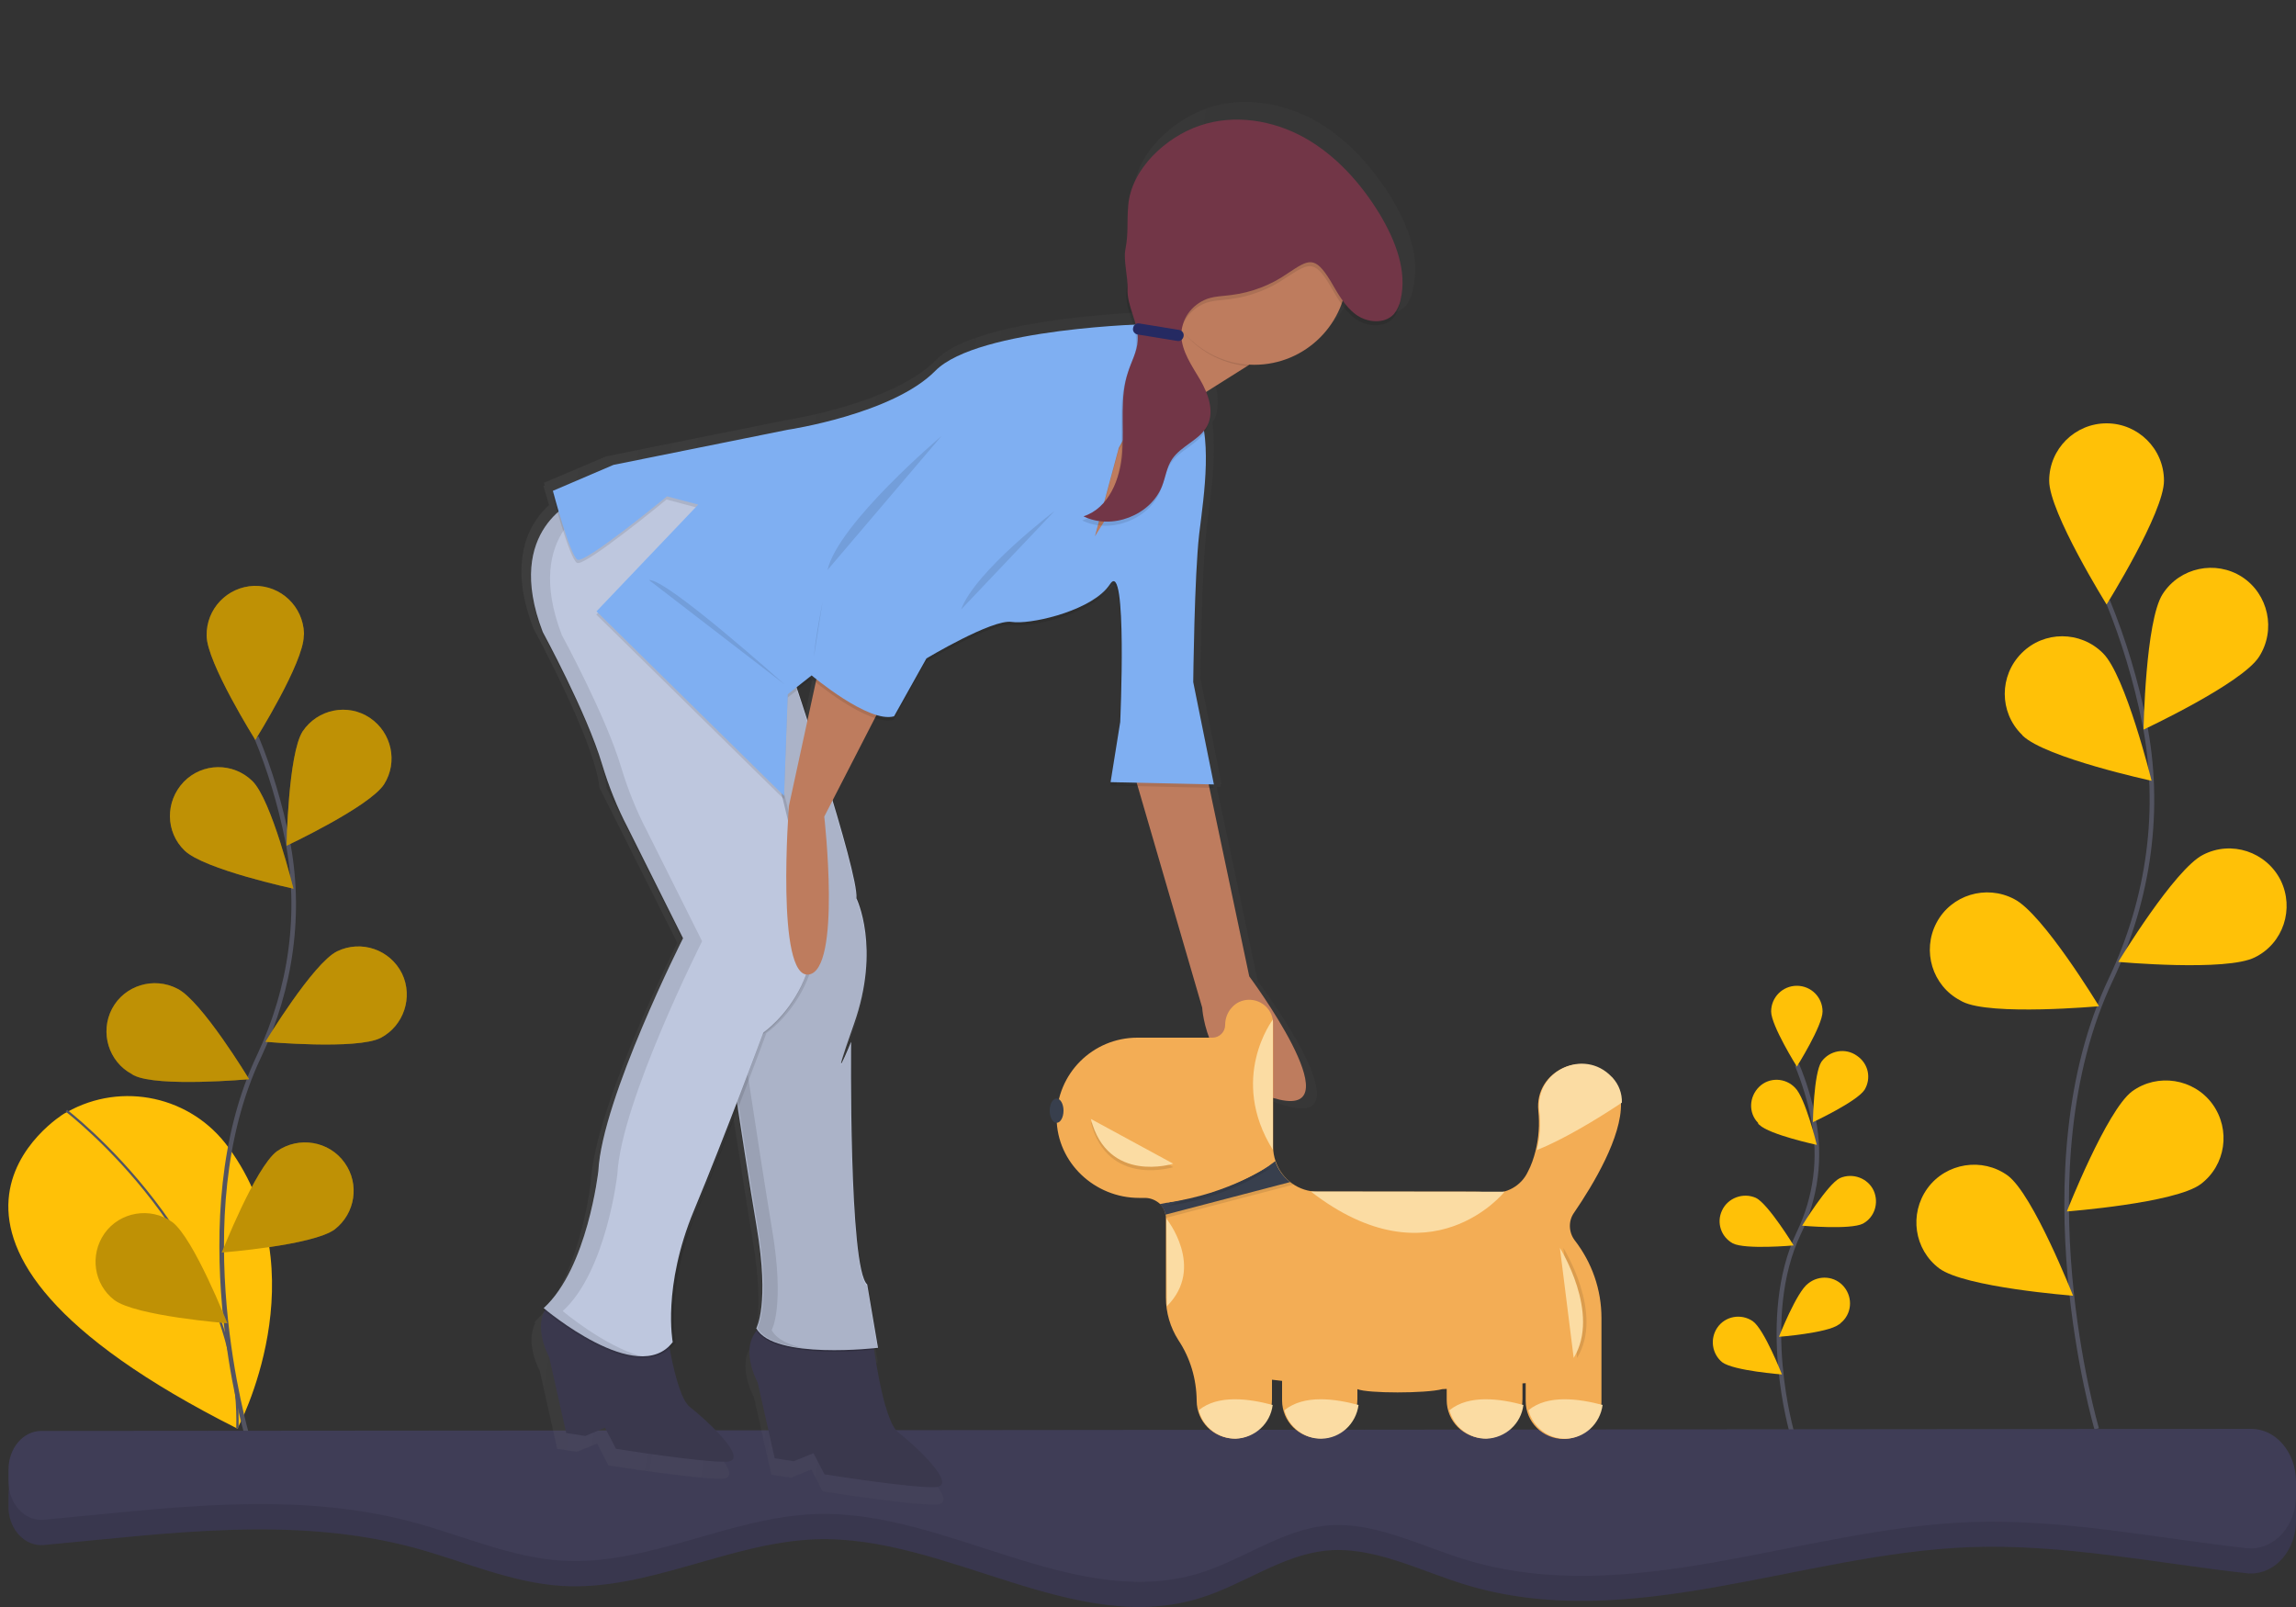 <?xml version="1.0" encoding="utf-8"?>
<!-- Generator: Adobe Illustrator 22.1.0, SVG Export Plug-In . SVG Version: 6.00 Build 0)  -->
<svg version="1.1" id="Layer_1" xmlns="http://www.w3.org/2000/svg" xmlns:xlink="http://www.w3.org/1999/xlink" x="0px" y="0px"
	 viewBox="0 0 1000 700" style="enable-background:new 0 0 1000 700;" xml:space="preserve">
<rect x="0" y="0" width="1000" height="700" fill="#333333" stroke="none"/>
<style type="text/css">
	.st0{fill:#FFC107;}
	.st1{fill:none;stroke:#535461;stroke-miterlimit:10;}
	.st2{fill:none;stroke:#535461;stroke-width:2;stroke-miterlimit:10;}
	.st3{opacity:0.25;enable-background:new    ;}
	.st4{fill:#3F3D56;}
	.st5{opacity:0.1;enable-background:new    ;}
	.st6{opacity:0.4;fill:#FFFFFF;enable-background:new    ;}
	.st7{opacity:0.5;}
	.st8{fill:url(#SVGID_1_);}
	.st9{fill:#3A384D;}
	.st10{fill:#BEC7DE;}
	.st11{fill:#BE7C5E;}
	.st12{fill:#7FAFF2;}
	.st13{fill:#723647;}
	.st14{fill:#252A62;}
	.st15{fill:#F3AD55;}
	.st16{fill:#FBDCA3;}
	.st17{fill:#383F4D;}
</style>
<path class="st0" d="M27.9,485.1c0,0-89.6,54.1,75.5,137.2c0,0,36.4-67.6-3.9-122.5c-16.1-22.2-46.3-28.9-70.3-15.4L27.9,485.1z"/>
<path class="st1" d="M28.9,483.8c0,0,76.6,58.6,74.5,138.3"/>
<path class="st2" d="M107.6,625.3c0,0-28.1-95.3,5.3-165.4c13.9-29.4,18.6-62.5,12.2-94.4c-3.1-15.1-7.5-30-13.4-44.3"/>
<path class="st0" d="M132.3,276.9c0,11.7-21.1,45.4-21.1,45.4S90,288.5,90,276.9c-0.2-11.7,9-21.3,20.7-21.7
	c11.7-0.2,21.3,9,21.7,20.7C132.4,276.2,132.4,276.5,132.3,276.9z"/>
<path class="st0" d="M167.3,341.6c-6.3,9.8-42.5,26.8-42.5,26.8s0.7-39.9,7-49.8c6.5-9.7,19.6-12.4,29.3-5.9
	C170.6,319.1,173.4,331.9,167.3,341.6z"/>
<path class="st0" d="M165.8,452.1c-10.4,5.3-50.2,1.7-50.2,1.7s20.7-34.2,31.2-39.4c10.5-5.1,23.1-0.8,28.3,9.7
	C180,434.3,175.9,446.8,165.8,452.1z"/>
<path class="st0" d="M145.8,535.5c-9.4,7-49.2,10.1-49.2,10.1s14.6-37.1,24-44.1c9.5-6.7,22.8-4.5,29.5,5
	C156.7,515.7,154.8,528.5,145.8,535.5z"/>
<path class="st0" d="M80.4,370.5c8.4,8.2,47.4,16.6,47.4,16.6s-9.5-38.7-17.9-46.9s-21.8-8-29.9,0.4C71.9,349.1,72,362.4,80.4,370.5
	L80.4,370.5L80.4,370.5z"/>
<path class="st0" d="M58.3,468.4c10.4,5.3,50.2,1.7,50.2,1.7s-20.7-34.2-31.2-39.4c-10.3-5.4-23.1-1.5-28.5,8.7
	c-5.4,10.3-1.5,23.1,8.7,28.5C57.7,468.1,58.1,468.3,58.3,468.4z"/>
<path class="st0" d="M49.8,566.3c9.4,7,49.2,10.1,49.2,10.1s-14.6-37.1-24-44.1c-9.5-6.7-22.8-4.5-29.5,5
	C39,546.6,40.8,559.4,49.8,566.3L49.8,566.3z"/>
<path class="st3" d="M132.3,276.9c0,11.7-21.1,45.4-21.1,45.4S90,288.5,90,276.9c-0.2-11.7,9-21.3,20.7-21.7
	c11.7-0.2,21.3,9,21.7,20.7C132.4,276.2,132.4,276.5,132.3,276.9z"/>
<path class="st3" d="M167.3,341.6c-6.3,9.8-42.5,26.8-42.5,26.8s0.7-39.9,7-49.8c6.5-9.7,19.6-12.4,29.3-5.9
	C170.6,319.1,173.4,331.9,167.3,341.6z"/>
<path class="st3" d="M165.8,452.1c-10.4,5.3-50.2,1.7-50.2,1.7s20.7-34.2,31.2-39.4c10.5-5.1,23.1-0.8,28.3,9.7
	C180,434.3,175.9,446.8,165.8,452.1z"/>
<path class="st3" d="M145.8,535.5c-9.4,7-49.2,10.1-49.2,10.1s14.6-37.1,24-44.1c9.5-6.7,22.8-4.5,29.5,5
	C156.7,515.7,154.8,528.5,145.8,535.5z"/>
<path class="st3" d="M80.4,370.5c8.4,8.2,47.4,16.6,47.4,16.6s-9.5-38.7-17.9-46.9s-21.8-8-29.9,0.4C71.9,349.1,72,362.4,80.4,370.5
	L80.4,370.5L80.4,370.5z"/>
<path class="st3" d="M58.3,468.4c10.4,5.3,50.2,1.7,50.2,1.7s-20.7-34.2-31.2-39.4c-10.3-5.4-23.1-1.5-28.5,8.7
	c-5.4,10.3-1.5,23.1,8.7,28.5C57.7,468.1,58.1,468.3,58.3,468.4z"/>
<path class="st3" d="M49.8,566.3c9.4,7,49.2,10.1,49.2,10.1s-14.6-37.1-24-44.1c-9.5-6.7-22.8-4.5-29.5,5
	C39,546.6,40.8,559.4,49.8,566.3L49.8,566.3z"/>
<path class="st2" d="M913.2,622.4c0,0-33.3-113,6.3-196.1c16.5-34.9,22-74,14.4-111.9c-3.7-18-8.9-35.5-15.9-52.6"/>
<path class="st0" d="M942.5,209.4c0,13.9-25,53.9-25,53.9s-25-40.1-25-53.9c0-13.9,11.3-25,25-25
	C931.2,184.4,942.5,195.5,942.5,209.4z"/>
<path class="st0" d="M983.9,286.1c-7.5,11.7-50.3,31.7-50.3,31.7s0.8-47.3,8.3-59c7.5-11.7,23.1-14.9,34.6-7.5
	C988,258.8,991.4,274.4,983.9,286.1z"/>
<path class="st0" d="M982.1,417c-12.3,6.3-59.5,2-59.5,2s24.5-40.5,37-46.7c12.3-6.3,27.4-1.3,33.7,11.1
	C999.4,395.8,994.5,410.9,982.1,417L982.1,417z"/>
<path class="st0" d="M958.5,515.8c-11.1,8.3-58.3,11.9-58.3,11.9s17.3-44,28.4-52.3c11.1-8.1,26.9-5.6,35,5.5
	C971.7,492.1,969.4,507.6,958.5,515.8z"/>
<path class="st0" d="M880.9,320.4c10,9.7,56.2,19.7,56.2,19.7s-11.3-45.9-21.2-55.6c-9.8-9.8-25.7-9.8-35.4,0
	c-9.8,9.8-9.8,25.7,0,35.4C880.7,320,880.8,320.2,880.9,320.4z"/>
<path class="st0" d="M854.7,436.3c12.3,6.3,59.5,2,59.5,2s-24.5-40.5-37-46.7c-12.2-6.4-27.4-1.8-33.8,10.4
	c-6.4,12.2-1.8,27.4,10.4,33.8C854.2,436,854.4,436.1,854.7,436.3z"/>
<path class="st0" d="M844.6,552.5c11.1,8.3,58.3,11.9,58.3,11.9s-17.3-44-28.4-52.3c-11.1-8.1-26.9-5.6-35,5.5
	C831.4,528.8,833.7,544.3,844.6,552.5z"/>
<path class="st2" d="M780.6,624.5c0,0-14.8-50.3,2.8-87.3c7.5-15.5,9.8-32.9,6.4-49.9c-1.6-8-4-15.9-7.1-23.4"/>
<path class="st0" d="M793.8,440.6c0,6.2-11.2,24-11.2,24s-11.2-17.9-11.2-24c0-6.2,5-11.2,11.2-11.2S793.8,434.4,793.8,440.6z"/>
<path class="st0" d="M812.1,474.7c-3.4,5.2-22.5,14.1-22.5,14.1s0.3-21.1,3.7-26.3c3.6-5,10.5-6.2,15.5-2.6
	C813.8,463.3,815.1,469.7,812.1,474.7z"/>
<path class="st0" d="M811.4,533c-5.5,2.8-26.5,0.9-26.5,0.9s11-18,16.4-20.7c5.6-2.5,12.3,0,14.8,5.5
	C818.4,524,816.5,530.2,811.4,533L811.4,533z"/>
<path class="st0" d="M800.8,577c-5,3.7-26,5.3-26,5.3s7.7-19.6,12.7-23.2c4.8-3.9,11.8-3.3,15.7,1.5c3.9,4.8,3.3,11.8-1.5,15.7
	C801.5,576.6,801.2,576.8,800.8,577z"/>
<path class="st0" d="M766.3,490c4.5,4.3,25,8.7,25,8.7s-5-20.4-9.4-24.8c-4.2-4.5-11.3-4.8-15.7-0.5s-4.8,11.3-0.5,15.7
	C765.7,489.6,766.1,489.8,766.3,490L766.3,490z"/>
<path class="st0" d="M754.7,541.6c5.5,2.8,26.5,0.9,26.5,0.9s-11-18-16.4-20.7c-5.6-2.5-12.3,0-14.8,5.5
	C747.5,532.6,749.6,538.8,754.7,541.6L754.7,541.6z"/>
<path class="st0" d="M750.1,593.4c5,3.7,26,5.3,26,5.3s-7.7-19.7-12.7-23.2c-5.1-3.5-12.1-2.2-15.5,2.9
	C744.7,583.2,745.6,589.7,750.1,593.4z"/>
<g>
	<path class="st4" d="M1000,656.4v6c0,12.7-8.8,23-19.6,23c-0.6,0-1.2,0-1.8-0.1c-40-4.5-79.9-12.8-120.1-11.4
		c-74.1,2.7-148.8,38.3-220.5,16.3c-20.2-6.2-40.2-17-61-14.7c-18.7,2.1-35.3,14.5-53.4,20.3c-55,17.8-111-27.1-168-25.3
		c-37.6,1.2-73.6,22.7-111.1,20.3c-21.8-1.4-42.5-10.7-63.7-16.5C127.9,660,73.5,668,19.1,673c-7.9,0.7-14.8-6.2-15.4-15.5
		c0-0.4,0-0.8,0-1.2v-5.1c0-9.3,6.4-16.8,14.3-16.8l962.5-0.9C991.3,633.4,1000,643.7,1000,656.4z"/>
	<path class="st5" d="M1000,656.4v6c0,12.7-8.8,23-19.6,23c-0.6,0-1.2,0-1.8-0.1c-40-4.5-79.9-12.8-120.1-11.4
		c-74.1,2.7-148.8,38.3-220.5,16.3c-20.2-6.2-40.2-17-61-14.7c-18.7,2.1-35.3,14.5-53.4,20.3c-55,17.8-111-27.1-168-25.3
		c-37.6,1.2-73.6,22.7-111.1,20.3c-21.8-1.4-42.5-10.7-63.7-16.5C127.9,660,73.5,668,19.1,673c-7.9,0.7-14.8-6.2-15.4-15.5
		c0-0.4,0-0.8,0-1.2v-5.1c0-9.3,6.4-16.8,14.3-16.8l962.5-0.9C991.3,633.4,1000,643.7,1000,656.4z"/>
	<path class="st4" d="M1000,645.4v6c0,0.8,0,1.7-0.1,2.5c-1.1,12.5-10.6,21.6-21.3,20.5c-40-4.5-79.9-12.8-120.1-11.4
		c-74.1,2.7-148.8,38.3-220.5,16.3c-20.2-6.2-40.2-17-61-14.7c-18.7,2.1-35.3,14.4-53.4,20.3c-55,17.7-111-27.2-168-25.4
		c-37.6,1.2-73.6,22.7-111.1,20.3c-21.8-1.4-42.5-10.7-63.7-16.5c-52.8-14.4-107.3-6.3-161.7-1.3c-7.3,0.7-13.9-5.3-15.2-13.8
		c-0.1-1-0.2-1.9-0.2-2.9v-5.2c0-9.3,6.4-16.8,14.3-16.8l241.2-0.2l492.9-0.5l228.4-0.2C991.3,622.4,1000,632.7,1000,645.4z"/>
</g>
<g>
	<rect x="303.1" y="216.2" class="st6" width="33.4" height="43.2"/>
	<rect x="376" y="216.2" class="st6" width="33.4" height="43.2"/>
	<rect x="303.1" y="285.3" class="st6" width="33.4" height="43.2"/>
	<rect x="303.1" y="354.5" class="st6" width="33.4" height="43.2"/>
	<rect x="303.1" y="423.7" class="st6" width="33.4" height="43.2"/>
	<g class="st7">
		
			<linearGradient id="SVGID_1_" gradientUnits="userSpaceOnUse" x1="361.378" y1="417.394" x2="740.464" y2="417.394" gradientTransform="matrix(0.987 0.16 -0.16 0.987 -73.983 -158.919)">
			<stop  offset="0" style="stop-color:#808080;stop-opacity:0.25"/>
			<stop  offset="0.54" style="stop-color:#808080;stop-opacity:0.12"/>
			<stop  offset="1" style="stop-color:#808080;stop-opacity:0.1"/>
		</linearGradient>
		<path class="st8" d="M547.8,427.4l-17.9-84.6h1.8l-0.2-1.4h0.5l-9.2-45.8c0,0,0.5-47.8,2.8-66.2c1.7-13.5,4.3-30.6,2.4-45.2
			c0.2-0.4,0.5-0.8,0.7-1.2c0.8-1.6,1.3-3.2,1.4-4.9c0.7-4.1,0.1-8.2-1.6-11.9l18.6-11.7c0.4,0,0.8,0.1,1.2,0.1
			c0-0.1-0.1-0.5-0.4-0.8c18.1,1,34.7-10,41.1-27c1.7,2.5,3.7,4.7,6,6.5c5,3.7,13,4.6,17.2-0.1c1.6-1.9,2.5-4.1,3-6.5
			c0.2-1.1,0.4-2.2,0.6-3.2c2.4-12.6-2.9-25.7-9.5-36.8c-8.4-13.8-19.6-26.3-33.6-34.2c-14.2-7.8-31.5-10.7-46.8-5.4
			s-30.7,19.5-32.1,35.6c-0.7,8.3,0.2,12-1.4,20.2c-0.8,4.1,1,11.9,1,16.3c-0.1,0.8-0.2,1.7-0.2,2.5c-0.2,4.9,1.7,9.6,3.1,14.4
			c-20.2,1-73.3,5-88.6,20.7c-19.1,19.3-65.8,26.3-65.8,26.3l-77.9,15.7l-27.1,11.5l0.4,1.2l-0.6,0.2c0,0,1,3.6,2.4,8.3
			c-6,5.5-10.1,13-11.3,21c-1.6,8.4-0.7,19.2,4.6,32.9c0,0,26.8,49.2,28.7,69.2l33.9,67.6c-2.9,5.8-31.9,64.4-36.9,97.2
			c-0.4,2.4-0.7,4.7-0.8,7.1c0,0-0.2,1.7-0.6,4.6c-2,12.1-8.3,42-23.7,56l0,0l0,0l0.2,0.1l0,0l0,0l-0.5,0.5l0.4,0.2
			c-4.6,8.8,2,20.8,2,20.8l7.6,33.9l8.5,1.3l8.9-3.6l4.9,9.5c0,0,38.4,6.1,49.4,5.8c10.9-0.4-9.2-18.9-16.3-24.4c-4-3-7-15.5-9-26.1
			c1.1-0.8,1.9-1.8,2.8-2.9c0,0-4.7-24.7,9.5-58.6c6-14.4,12.5-31,18-45.3c3,19.2,6,39,8.3,52.5c3.4,19.6,2.9,31.5,1.9,38.2
			c-0.2,2.4-0.7,4.7-1.7,6.8c0,0.1,0.1,0.1,0.1,0.2c-0.1,0.1-0.1,0.4-0.2,0.5c0.1,0.1,0.1,0.2,0.2,0.4c-7.7,8.9,0.4,23.3,0.4,23.3
			l7.6,33.7l8.5,1.3l8.9-3.6l4.9,9.5c0,0,38.4,6.1,49.4,5.8c10.9-0.4-9.2-18.9-16.3-24.4c-5.5-4.3-9.4-27.3-10.8-37.2
			c1.1-0.1,1.6-0.1,1.6-0.1l-0.1-0.7h0.2l-4.8-28.3c-8.3-7.1-7.1-108.5-7.1-108.5s-4.3,10.6-4.4,9.7c0.4-1.7,1.9-6.5,5.5-16.8
			c2.2-5.9,3.7-12,4.7-18.1c4-24.1-3.4-38.8-3.4-38.8c0.5-4.8-4.6-23.7-10.7-43.7l19-36.9c2.6,1,5.5,1.2,8.3,0.7l14.3-25.9
			c0,0,29.7-17.7,38.2-16.3c7.9,1.2,32.7-4.2,42.2-14.5c0.7-0.7,1.3-1.6,1.9-2.4c7.7-11.8,4.6,61.6,4.6,61.6l-4.1,25.5l-0.2,1.4
			l12.3,0.2l28.9,99.2c0,0,1.8,33.6,34.7,41.1C594.5,489.6,547.8,427.4,547.8,427.4z M350.3,312.8c-1.8-5.5-3.4-10.2-4.6-13.8
			l6.1-4.8c0,0,0.7,0.6,2,1.7L350.3,312.8z"/>
	</g>
	<path class="st9" d="M380.1,583.4c0,0,4.2,35.3,11.2,40.6c7,5.4,26.5,23.4,16,23.8c-10.7,0.4-48.2-5.6-48.2-5.6l-4.8-9.2l-8.6,3.5
		l-8.3-1.3l-7.4-33c0,0-10.4-18.6,4.2-26.2C348.8,568.3,380.1,583.4,380.1,583.4z"/>
	<path class="st5" d="M344.9,294.1c0,0,29.1,86.6,28,97.8c0,0,10.7,21.5-1.1,54.9c-11.8,33.4-1.2,7.6-1.2,7.6s-1.1,98.7,7,105.7
		l4.7,27.6c0,0-45.4,5.4-53-8.5c0,0,5.9-10.3,0.1-44.4s-16.9-109.3-16.9-109.3l-30.1-171.5L344.9,294.1z"/>
	<path class="st10" d="M345,293.5c0,0,29.1,86.6,28,97.8c0,0,10.7,21.5-1.1,54.9c-11.8,33.4-1.2,7.6-1.2,7.6s-1.1,98.7,7,105.7
		l4.7,27.6c0,0-45.4,5.4-53-8.5c0,0,5.9-10.3,0.1-44.4s-16.9-109.4-16.9-109.4L282.3,253L345,293.5z"/>
	<path class="st5" d="M289.8,257.5l29.5,168.1c0,0,11.2,75.3,16.9,109.4c5.8,34.1-0.1,44.4-0.1,44.4c2.3,4.1,7.6,6.5,14.2,7.9
		c-9.2-1.1-17.5-3.6-20.4-8.9c0,0,5.9-10.3,0.1-44.4s-16.9-109.4-16.9-109.4l-30-171.6L289.8,257.5z"/>
	<path class="st9" d="M289.3,572.3c0,0,4.2,35.3,11.2,40.6c7,5.4,26.5,23.4,16,23.8c-10.6,0.4-48.2-5.6-48.2-5.6l-4.8-9.2l-8.6,3.6
		l-8.3-1.3l-7.4-33c0,0-10.4-18.6,4.2-26.2C258,557.4,289.3,572.3,289.3,572.3z"/>
	<path class="st5" d="M344.9,294.1c0,0,29.1,86.6,28,97.8c0,0,10.7,21.5-1.1,54.9c-11.8,33.4-1.2,7.6-1.2,7.6s-1.1,98.7,7,105.7
		l4.7,27.6c0,0-45.4,5.4-53-8.5c0,0,5.9-10.3,0.1-44.4s-16.9-109.3-16.9-109.3l-30.1-171.5L344.9,294.1z"/>
	<path class="st5" d="M252.7,217.8c0,0-32.4,12.4-15,57.7c0,0,26.2,48,28,67.4l33.1,66.1c0,0-35.3,69.9-36.9,101.4
		c0,0-4.7,42.3-23.8,59.7c0,0,41,34.8,56.2,14.8c0,0-4.6-24,9.2-57.2c13.8-33,30.3-77.7,30.3-77.7s39.6-26.8,13.2-81.9l-29.7-122.7
		l-0.5-27.6l-22.7-7.9L252.7,217.8z"/>
	<path class="st5" d="M251.2,218.3c0,0-32.4,12.4-15,57.7c0,0,26.2,48,28,67.4l33.1,66.1c0,0-35.3,69.9-36.9,101.4
		c0,0-4.7,42.3-23.8,59.7c0,0,41,34.8,56.2,14.8c0,0-4.6-24,9.2-57.2c13.8-33,30.3-77.7,30.3-77.7s39.6-26.8,13.2-81.9L316,245.7
		l-0.5-27.6l-22.7-7.9L251.2,218.3z"/>
	<path class="st10" d="M251.4,217.6c0,0-32.4,12.5-15,57.7c0,0,19.2,35.3,25.8,57.5c2.9,9.6,6.6,18.9,11.2,27.7l24.1,48.2
		c0,0-35.3,69.9-36.9,101.4c0,0-4.7,42.3-23.8,59.7c0,0,41,34.8,56.2,14.8c0,0-4.6-24,9.2-57.2c13.8-33.1,30.3-77.7,30.3-77.7
		s39.6-26.8,13.2-81.9L316.1,245l-0.5-27.6l-22.7-7.9L251.4,217.6z"/>
	<path class="st5" d="M251.4,217.6l41.6-8.2l5.4,1.9l-38.7,7.6c0,0-32.4,12.4-15,57.7c0,0,19.2,35.3,25.8,57.5
		c2.9,9.6,6.6,18.9,11.2,27.7l24.1,48.2c0,0-35.3,69.9-36.9,101.4c0,0-4.7,42.3-23.8,59.7c0,0,17.7,15,34.1,19.7
		c-18.1-0.4-42.4-21-42.4-21c19.1-17.4,23.8-59.7,23.8-59.7c1.6-31.6,36.9-101.4,36.9-101.4l-24.1-48.2c-4.6-8.9-8.3-18.3-11.2-27.7
		c-6.6-22.2-25.8-57.5-25.8-57.5C218.9,230,251.4,217.6,251.4,217.6z"/>
	<path class="st11" d="M384.8,305.5L359,355.7c0,0,7.6,66.9-6.8,68.8s-8.6-73.4-8.6-73.4l13.9-64.1L384.8,305.5z"/>
	<path class="st11" d="M525.7,338.2l18.4,87.1c0,0,45.3,61,13.2,53.7c-32.1-7.3-33.7-40.1-33.7-40.1l-30.9-106.1L525.7,338.2z"/>
	<path class="st11" d="M544.1,158.9l-45.6,28.7L482.2,144c0,0,37.7,2.5,42.2-11.5C528.7,118.3,544.1,158.9,544.1,158.9z"/>
	<polygon class="st11" points="520.6,177 517.8,164.5 472.8,167.2 454.7,239.8 488.4,241 507.3,211.6 517.6,182.9 	"/>
	<path class="st5" d="M505.1,163.9l3.7-20.9c0,0-83.1,1.1-101.7,19.9c-18.6,18.9-64.1,25.7-64.1,25.7l-75.9,15.3l-26.5,11.3
		c0,0,7.4,28.1,10.7,30c3.2,1.9,39-27.6,39-27.6l13.6,3.6l-44.2,46.5l81.7,80.4l1.6-44.2l10.4-8.2c0,0,24.9,21,35.9,17.8l13.9-25.3
		c0,0,28.9-17.2,37.2-15.9c7.7,1.2,31.8-4.1,41.1-14.1c0.6-0.7,1.2-1.4,1.8-2.3c7.6-11.5,4.4,60.1,4.4,60.1l-4.2,26.2l45,1l-9-44.6
		c0,0,0.5-46.5,2.6-64.5c2.2-18,6.1-42.8-1.9-58.3l-16,14.9L476.7,235l10.4-38.6L505.1,163.9z"/>
	<path class="st12" d="M505.4,162.6l-4-21.5c0,0-75.4,1.6-94,20.4c-18.6,18.9-64.3,25.7-64.3,25.7l-75.9,15.3l-26.4,11.3
		c0,0,7.4,28.1,10.7,30c3.2,1.9,39-27.6,39-27.6l13.6,3.6l-44.3,46.5l81.7,80.4l1.6-44.3l10.4-8.2c0,0,24.9,21,35.9,17.8l14.1-25.2
		c0,0,28.7-17.2,37.1-15.9c7.7,1.2,31.8-4.1,41.1-14.2c0.6-0.7,1.2-1.4,1.8-2.3c7.6-11.5,4.4,60.1,4.4,60.1l-4.2,26.2l45,1l-9-44.6
		c0,0,0.5-46.6,2.6-64.5c2.2-18,6.1-42.8-1.9-58.3l-15.9,15l-27.6,44.3l10.4-38.6L505.4,162.6z"/>
	<path class="st5" d="M410.1,189.9c0,0-45,38-49.7,58.4"/>
	<path class="st5" d="M459.3,222.6c0,0-34.6,26.2-40.7,42.9"/>
	<path class="st5" d="M358.3,262c0,0-3.2,15.7-3.8,24.1"/>
	<path class="st5" d="M341.8,298.2c0,0-51.8-46.5-59.1-45.5"/>
	<path class="st5" d="M524.8,133.3c4.2-13.6,18.5,23.2,19.7,26.3c-1.3-0.1-2.6-0.2-4.1-0.5c-10.9-1.8-20.7-7.9-26.9-17.1
		C519.1,140.2,523.5,137.5,524.8,133.3z"/>
	<circle class="st11" cx="546.3" cy="118.4" r="40.5"/>
	<path class="st5" d="M579.2,124.2c3.1,5.3,6.1,10.9,10.9,14.5c4.8,3.6,12.6,4.4,16.7-0.1c1.4-1.8,2.5-4,2.9-6.2
		c3-12.7-2.3-25.9-9-37.2c-8.2-13.5-19.1-25.7-32.8-33.4c-13.7-7.7-30.7-10.4-45.6-5.3c-14.9,5.2-27.1,18.7-28.5,34.5
		c-0.7,8,1.3,16.2-0.4,24.1c-0.8,4.1-2.8,8-2.9,12.3c-0.4,7.8,4.9,15,4.4,22.8c-0.2,4.8-2.8,9.1-4.2,13.7c-3.7,11-1.7,23.1-2.5,34.7
		c-0.7,11.7-5.9,24.6-16.9,28.1c12.3,6.1,29.2-0.4,34.2-13.1c1.6-4,2-8.3,4.4-11.8c4-5.9,12-8.3,15.3-14.5s0.5-13.9-3.1-20.1
		c-3.6-6.1-8-12.3-8.2-19.3c0-7.1,4.4-13.3,11.2-15.9c3.4-1.2,7-1.2,10.6-1.7c8.8-1.1,17.2-4.3,24.5-9.4
		C569.8,114.8,572.3,112.7,579.2,124.2z"/>
	<path class="st13" d="M579.5,122.4c3.1,5.3,6.1,10.9,10.9,14.5c4.9,3.7,12.6,4.4,16.7-0.1c1.4-1.8,2.5-4,2.9-6.2
		c3-12.7-2.3-25.9-9-37.2c-8.2-13.5-19.1-25.7-32.8-33.4c-13.8-7.7-30.7-10.4-45.6-5.3c-14.9,5-29.9,19-31.2,34.7
		c-0.7,8,0.2,11.8-1.3,19.6c-0.8,4.1,1.2,12.4,1,16.6c-0.4,7.8,4.9,15,4.4,22.8c-0.2,4.8-2.8,9.1-4.2,13.7
		c-3.7,11-1.7,23.1-2.5,34.7c-0.7,11.7-5.9,24.6-16.9,28.1c12.3,6.1,29.2-0.4,34.2-13.1c1.6-4,2-8.3,4.4-11.8
		c4-5.9,12-8.3,15.3-14.5c3.2-6.2,0.5-13.9-3.1-20.1c-3.6-6.1-8-12.3-8.2-19.3c0-7.1,4.4-13.3,11.2-15.9c3.4-1.2,7-1.2,10.6-1.7
		c8.8-1.1,17.2-4.3,24.5-9.4C570,113,572.6,111.1,579.5,122.4z"/>
	<path class="st14" d="M512.7,148.5l-17.2-2.8c-1.3-0.2-2.3-1.4-2-2.8l0,0c0.2-1.3,1.4-2.3,2.8-2l17.2,2.8c1.3,0.2,2.3,1.4,2,2.8
		l0,0C515.2,147.9,514,148.8,512.7,148.5z"/>
	<path class="st15" d="M460.2,487.2c0.2,19.3,16.6,34.6,35.9,34.6h2.6c2.4,0,4.7,1,6.4,2.5c1.3,1.2,2.2,2.8,2.5,4.6
		c0.2,0.7,0.2,1.4,0.2,2.2v34.1c0,6.6,1.9,13,5.4,18.5c5.2,7.8,7.9,16.9,8,26.4l0,0c0,9.1,7.3,16.5,16.5,16.5c0.1,0,0.2,0,0.2,0
		c9-0.1,16.1-7.9,16.1-17.1V601l4.4,0.5v8.5c0,9.1,7.3,16.5,16.5,16.5c0.1,0,0.2,0,0.2,0c9-0.1,16.1-7.9,16.1-17.1v-4.3
		c4.4,1.9,29.9,1.9,37,0l1.9-0.1v4.9c0,9.1,7.3,16.5,16.5,16.6c0.1,0,0.2,0,0.4,0c9-0.1,16.1-7.9,16.1-17.1v-6.8l1.4-0.1v7.8
		c0,9.1,7.4,16.5,16.6,16.5c0.1,0,0.1,0,0.2,0c8.3-0.2,15-6.5,16.1-14.7c0.1-0.7,0.1-1.6,0.1-2.3v-35.7c0-12.3-4.1-24.1-11.7-33.9
		c-2.6-3.5-2.8-8.4-0.2-12c8.4-12.3,20.8-33,20.4-47.7c0.1-4-1.3-7.8-4-10.8c-0.1-0.2-0.4-0.4-0.5-0.5c-12-12.6-33.3-2.6-31.5,14.7
		c0.6,5.8,0.2,11.7-1.2,17.4c-0.8,3.2-1.9,6.4-3.4,9.2c-2.9,6.1-9.4,9.7-16.1,9c-2.3-0.2-4.4-0.4-6.7-0.4H574
		c-8.3,0-15.7-5.3-18.4-13.2c-0.7-2-1.1-4.1-1.1-6.2v-53.8c0-5.8-4.7-10.4-10.4-10.4c-0.1,0-0.2,0-0.4,0c-2.8,0.1-5.4,1.3-7.2,3.4
		c-1.9,2-2.9,4.8-2.9,7.6c0,3-2.5,5.5-5.5,5.5l0,0h-32.7c-19.5,0-35.2,15.7-35.2,35.2C460.2,486.9,460.2,487.1,460.2,487.2
		L460.2,487.2z"/>
	<path class="st16" d="M665.7,614.3c1.9,7.3,8.6,12.5,16.2,12.4c8.3-0.2,15-6.5,16.1-14.7C687.9,609.3,674.1,607.3,665.7,614.3z"/>
	<path class="st16" d="M631.3,614.3c1.9,7.3,8.6,12.5,16.2,12.4c8.2-0.4,15-6.5,16-14.7C653.6,609.3,639.8,607.3,631.3,614.3z"/>
	<path class="st16" d="M559.4,614.3c1.9,7.3,8.6,12.5,16.2,12.4c8.3-0.2,15-6.5,16.1-14.7C581.6,609.3,568,607.3,559.4,614.3z"/>
	<path class="st16" d="M522.1,614.3c1.9,7.4,8.6,12.5,16.2,12.4c8.2-0.4,15-6.5,16-14.7C544.3,609.3,530.5,607.3,522.1,614.3z"/>
	<path class="st16" d="M669.3,501c11.7-4.7,25.8-13.2,37.1-20.7c0.1-4-1.3-7.8-4-10.8c-0.1-0.2-0.4-0.4-0.5-0.5
		c-12-12.6-33.3-2.6-31.5,14.7C671.1,489.5,670.8,495.4,669.3,501z"/>
	<path class="st16" d="M655.3,519.1c0,0-32.1,40.4-84.4-0.1"/>
	<path class="st16" d="M554.4,444.1c0,0-19.5,25.5,0,56.8"/>
	<path class="st16" d="M508,530.8c0,0,17.2,21.3,0.2,38.2"/>
	<path class="st5" d="M506.6,526.4c1.2,1.2,0.8,2.4,1.2,4.1l55.6-14.5c-3-2.3-6.7-5-7.9-8.6C548.9,512.3,535.6,521.1,506.6,526.4z"
		/>
	<path class="st17" d="M505.1,524.5c1.3,1.2,2.2,2.8,2.5,4.6l54.3-14.2c-3-2.3-5.3-5.5-6.5-9.1C548.9,510.9,534.2,519.2,505.1,524.5
		z"/>
	<path class="st5" d="M553.4,508.7c0,0-16.9,12.7-45.4,16.7"/>
	<path class="st15" d="M553.4,507.2c0,0-16.9,12.7-45.4,16.7"/>
	<path class="st5" d="M511,508.4c0,0-28.5,9-35.9-19.5L511,508.4z"/>
	<path class="st16" d="M511,506.9c0,0-28.5,9-35.9-19.5L511,506.9z"/>
	<ellipse class="st17" cx="460.2" cy="483.8" rx="3" ry="5.3"/>
	<path class="st5" d="M686.9,591.5l-6-47.9C680.9,543.6,698.8,572,686.9,591.5"/>
	<path class="st16" d="M679.4,543.6c0,0,17.9,28.5,6,47.9L679.4,543.6z"/>
</g>
</svg>

